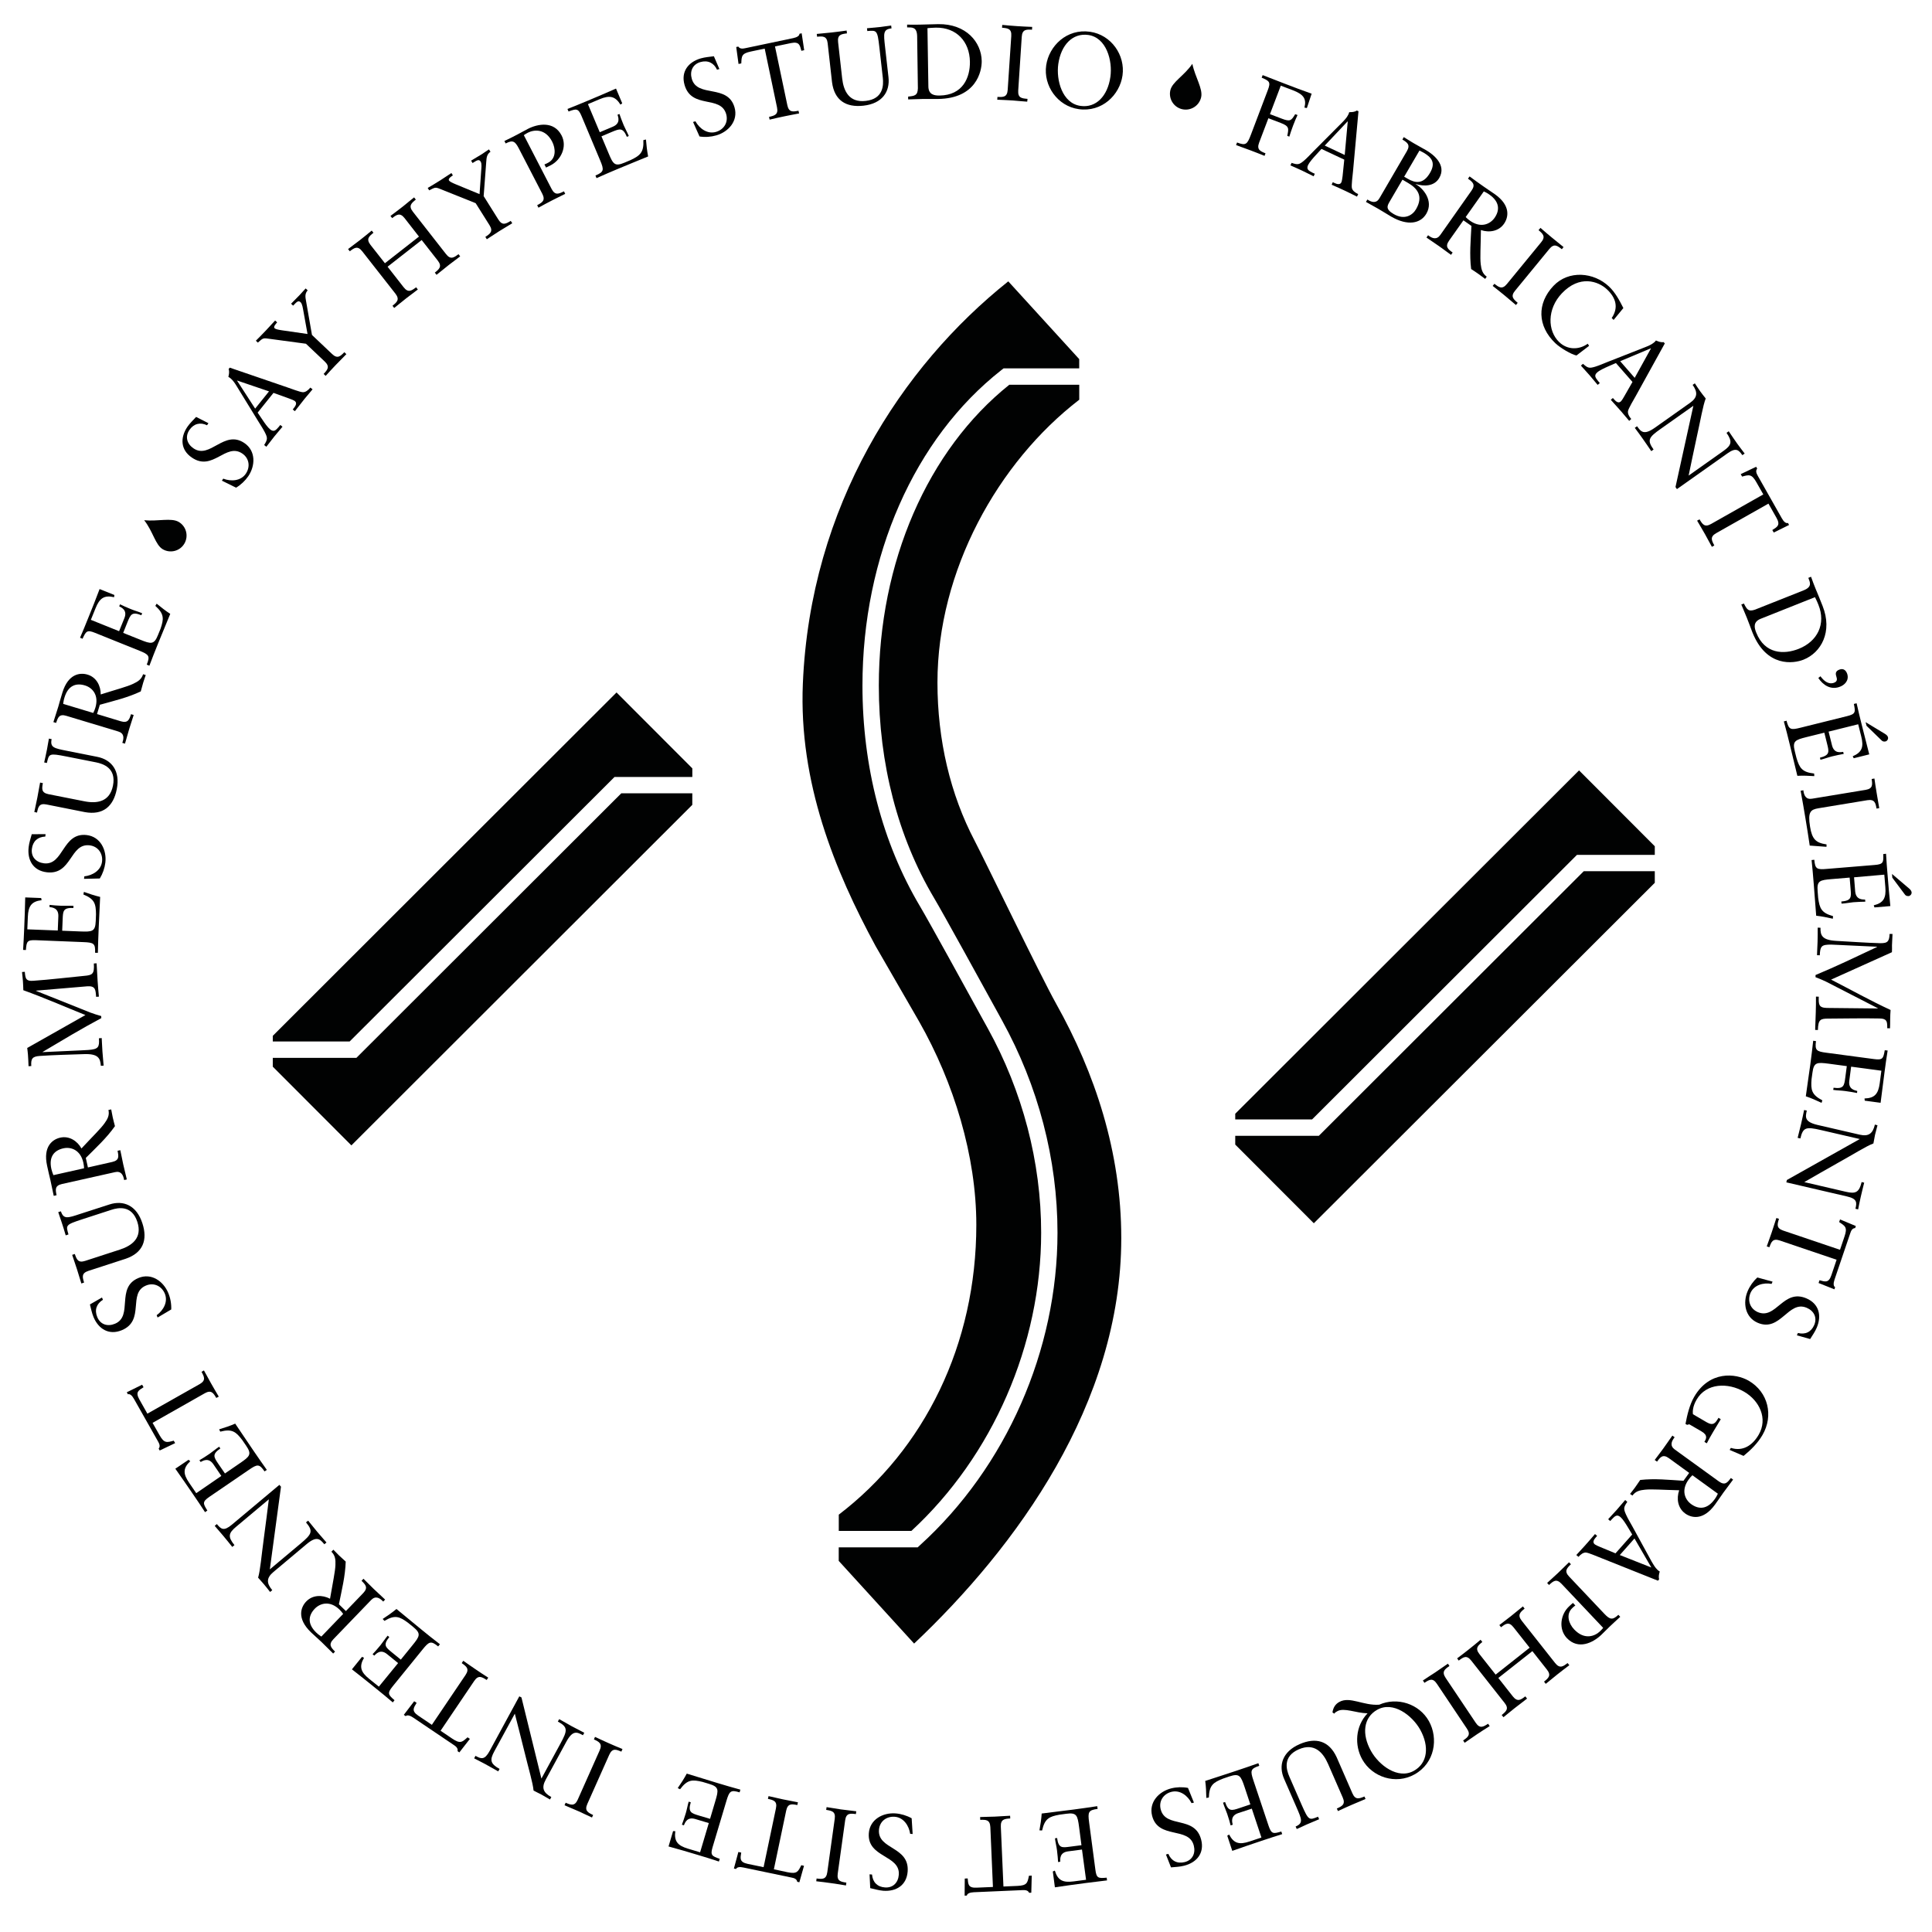 <?xml version="1.0" encoding="utf-8"?>
<!-- Generator: Adobe Illustrator 16.0.0, SVG Export Plug-In . SVG Version: 6.00 Build 0)  -->
<!DOCTYPE svg PUBLIC "-//W3C//DTD SVG 1.1//EN" "http://www.w3.org/Graphics/SVG/1.1/DTD/svg11.dtd">
<svg version="1.1" id="Calque_1" xmlns="http://www.w3.org/2000/svg" xmlns:xlink="http://www.w3.org/1999/xlink" x="0px" y="0px"
	 width="120px" height="120px" viewBox="-20 -30.25 120 120" enable-background="new -20 -30.25 120 120" xml:space="preserve">
<g>
	<path fill="#010202" d="M37.089,33.2c2.157,3.79,3.552,8.349,3.552,12.624c0,7.444-3.226,13.944-8.543,18.004v1.011h4.509
		c5.051-4.66,8.061-11.57,8.061-18.526c0-4.377-1.148-8.768-3.32-12.699l-0.302-0.545c-0.914-1.665-3.342-6.084-3.905-7.03
		c-2.337-3.933-3.572-8.674-3.572-13.708c0-8.031,3.226-15.356,8.628-19.594l0.138-0.108h4.697v-0.574l-4.406-4.83
		c-6.64,5.294-12.296,13.956-12.759,24.983c-0.261,6.145,1.986,11.636,4.522,16.311L37.089,33.2z"/>
	<path fill="#010202" d="M45.597,32.09c-0.963-1.72-4.488-9.029-5.054-10.106c-1.521-2.897-2.316-6.272-2.316-9.839
		c0-6.949,3.759-13.685,8.807-17.567v-0.931H42.69c-5.08,4.062-8.105,11.033-8.105,18.687c0,4.852,1.186,9.414,3.43,13.189
		c0.571,0.958,3.005,5.39,3.922,7.058l0.299,0.545c2.254,4.08,3.447,8.639,3.447,13.188c0,7.307-3.194,14.562-8.54,19.411
		l-0.145,0.134h-4.903v0.841l4.682,5.135c6.336-5.988,12.867-14.892,12.867-25.18C49.645,41.301,48.01,36.396,45.597,32.09z"/>
</g>
<g>
	<polygon fill="#010202" points="18.17,18.008 23.002,18.008 23.002,17.475 18.294,12.76 -3.057,34.088 -3.057,34.439 1.716,34.439 
			"/>
	<polygon fill="#010202" points="18.59,19.023 2.136,35.456 -3.057,35.456 -3.057,36.002 1.825,40.892 23,19.741 23.001,19.023 	"/>
</g>
<g>
	<polygon fill="#010202" points="61.916,40.296 56.723,40.296 56.723,40.841 61.604,45.729 82.782,24.582 82.782,23.863 
		78.37,23.863 	"/>
	<polygon fill="#010202" points="78.077,17.6 56.723,38.927 56.723,39.28 61.495,39.28 77.949,22.847 82.782,22.847 82.782,22.313 	
		"/>
</g>
<g>
	<g>
		<path d="M-6.218-0.395l0.085-0.125c0.477,0.187,1.089,0.151,1.401-0.306c0.287-0.424,0.217-0.958-0.218-1.254
			c-1.027-0.695-1.833,1.14-3.131,0.252c-0.71-0.48-0.734-1.239-0.279-1.912c0.155-0.223,0.357-0.417,0.541-0.614l0.766,0.39
			l-0.087,0.127c-0.426-0.201-0.824-0.102-1.096,0.294C-8.52-3.124-8.384-2.675-7.981-2.402c1.026,0.698,1.899-1.188,3.163-0.328
			c0.716,0.486,0.681,1.405,0.241,2.056c-0.196,0.285-0.465,0.54-0.761,0.714L-6.218-0.395z"/>
		<path d="M-2.188-6.201c0.262,0.088,0.817,0.306,1,0.312c0.165,0.004,0.329-0.12,0.464-0.287l0.138,0.108
			c-0.161,0.197-0.333,0.392-0.495,0.589c-0.205,0.255-0.4,0.511-0.604,0.769l-0.133-0.106l0.075-0.095
			c0.105-0.129,0.205-0.309,0.06-0.425C-1.743-5.384-1.92-5.458-2.048-5.5l-0.965-0.348l-0.984,1.227l0.272,0.403
			c0.164,0.246,0.345,0.51,0.509,0.642c0.244,0.195,0.372,0.015,0.528-0.157l0.097-0.121l0.137,0.108
			C-2.619-3.541-2.799-3.343-2.96-3.141c-0.167,0.209-0.334,0.429-0.497,0.64l-0.136-0.107c0.219-0.349,0.224-0.439,0.037-0.803
			C-3.678-3.646-3.83-3.873-3.968-4.097l-1.324-2.157c-0.083-0.138-0.222-0.36-0.378-0.488c-0.053-0.042-0.093-0.074-0.146-0.1
			c0.036-0.15,0.075-0.313,0.016-0.484l0.069-0.089L-2.188-6.201z M-4.152-4.87l0.861-1.071l-1.977-0.672l-0.007,0.007L-4.152-4.87z
			"/>
		<path d="M0.623-8.265c0.339,0.324,0.516,0.144,0.765-0.109l0.125,0.121C1.279-8.018,1.063-7.8,0.853-7.579
			C0.644-7.362,0.438-7.135,0.227-6.903L0.102-7.024c0.238-0.258,0.408-0.447,0.071-0.768L-0.997-8.9l-2.348-0.316
			C-3.673-9.265-3.689-9.23-3.984-8.969l-0.124-0.119C-4.016-9.174-3.672-9.527-3.46-9.75c0.187-0.196,0.361-0.399,0.549-0.593
			l0.125,0.117c-0.073,0.081-0.256,0.273-0.156,0.366c0.057,0.056,0.234,0.093,0.45,0.125l1.593,0.23l-0.262-1.454
			c-0.028-0.132-0.058-0.41-0.168-0.517c-0.139-0.132-0.23-0.037-0.465,0.21l-0.126-0.119c0.178-0.181,0.362-0.363,0.537-0.546
			c0.125-0.131,0.239-0.27,0.368-0.403l0.125,0.119c-0.188,0.206-0.145,0.42-0.101,0.664l0.368,2.105L0.623-8.265z"/>
		<path d="M6.023-15.555L5.13-16.7c-0.289-0.367-0.491-0.215-0.772-0.003l-0.106-0.135c0.283-0.212,0.533-0.399,0.784-0.596
			c0.225-0.18,0.448-0.372,0.684-0.556l0.107,0.137c-0.274,0.224-0.47,0.385-0.183,0.752l2.06,2.634
			c0.286,0.367,0.491,0.216,0.772,0.004l0.107,0.135c-0.24,0.18-0.481,0.359-0.716,0.543c-0.246,0.192-0.481,0.389-0.753,0.605
			l-0.107-0.137c0.274-0.219,0.468-0.382,0.183-0.748l-0.999-1.276l-2.117,1.657l0.997,1.276c0.287,0.366,0.492,0.213,0.775,0.002
			l0.107,0.137c-0.251,0.198-0.487,0.361-0.717,0.543c-0.251,0.197-0.493,0.393-0.752,0.604l-0.106-0.137
			c0.273-0.222,0.468-0.383,0.182-0.752L2.5-14.639c-0.288-0.368-0.493-0.218-0.774-0.003l-0.106-0.139
			c0.251-0.187,0.497-0.371,0.734-0.554c0.241-0.188,0.477-0.382,0.734-0.593l0.107,0.137c-0.274,0.222-0.468,0.38-0.183,0.751
			l0.896,1.14L6.023-15.555z"/>
		<path d="M10.955-16.612c0.249,0.394,0.467,0.263,0.768,0.082l0.095,0.146c-0.284,0.173-0.549,0.33-0.809,0.492
			c-0.254,0.161-0.509,0.329-0.772,0.502l-0.091-0.146c0.294-0.194,0.505-0.336,0.257-0.73L9.545-17.63l-2.203-0.883
			c-0.31-0.126-0.329-0.095-0.684,0.086l-0.092-0.149c0.112-0.06,0.532-0.317,0.792-0.48c0.232-0.147,0.45-0.299,0.68-0.447
			l0.092,0.147c-0.091,0.057-0.316,0.199-0.242,0.317c0.044,0.068,0.205,0.147,0.41,0.232l1.488,0.615l0.103-1.476
			c0.008-0.136,0.048-0.414-0.034-0.543c-0.104-0.164-0.217-0.093-0.504,0.088l-0.09-0.15c0.218-0.126,0.442-0.261,0.658-0.395
			c0.152-0.099,0.295-0.204,0.452-0.303l0.094,0.147c-0.232,0.155-0.245,0.376-0.263,0.622l-0.161,2.133L10.955-16.612z"/>
		<path d="M11.33-21.493c0.269-0.125,0.538-0.262,0.802-0.4c0.203-0.104,0.403-0.223,0.653-0.351
			c0.61-0.313,1.618-0.514,2.097,0.408c0.361,0.698-0.04,1.521-0.662,1.843c-0.118,0.063-0.215,0.104-0.304,0.15l-0.101-0.193
			c0.083-0.029,0.153-0.066,0.231-0.107c0.507-0.263,0.471-0.88,0.251-1.307c-0.424-0.823-1.119-0.758-1.511-0.558
			c-0.088,0.048-0.189,0.107-0.25,0.153l1.727,3.345c0.217,0.413,0.443,0.303,0.766,0.144l0.077,0.156
			c-0.289,0.15-0.552,0.268-0.81,0.404c-0.286,0.147-0.56,0.293-0.851,0.456l-0.08-0.155c0.31-0.168,0.531-0.291,0.318-0.708
			l-1.457-2.816c-0.236-0.455-0.375-0.54-0.819-0.31L11.33-21.493z"/>
		<path d="M17.252-22.037l0.811-0.343c0.498-0.208,0.336-0.593,0.293-0.745l0.119-0.046c0.044,0.138,0.17,0.476,0.264,0.698
			c0.084,0.197,0.236,0.473,0.317,0.671l-0.12,0.051c-0.249-0.591-0.444-0.506-0.921-0.31l-0.658,0.278l0.441,1.046
			c0.284,0.684,0.382,0.845,0.991,0.589l0.38-0.161c0.592-0.283,0.829-0.476,0.791-1.238l0.161-0.038
			c0.03,0.349,0.067,0.703,0.135,1.052c-0.616,0.257-1.234,0.5-1.848,0.76c-0.454,0.193-0.909,0.382-1.357,0.587l-0.067-0.162
			c0.536-0.226,0.542-0.343,0.292-0.941l-1.147-2.733c-0.211-0.505-0.32-0.487-0.816-0.302l-0.067-0.158
			c0.418-0.163,0.835-0.337,1.246-0.507c0.59-0.25,1.173-0.494,1.769-0.76l0.386,0.916l-0.108,0.082
			c-0.335-0.537-0.685-0.593-1.3-0.336l-0.721,0.305L17.252-22.037z"/>
		<path d="M23.047-22.674l0.148-0.042c0.245,0.446,0.741,0.815,1.276,0.659c0.495-0.143,0.779-0.599,0.633-1.107
			c-0.344-1.193-2.144-0.292-2.583-1.806c-0.24-0.827,0.226-1.429,1.01-1.655c0.262-0.075,0.542-0.095,0.81-0.131l0.341,0.795
			l-0.146,0.041c-0.202-0.431-0.574-0.607-1.036-0.474c-0.486,0.143-0.667,0.578-0.531,1.042c0.345,1.195,2.226,0.296,2.654,1.772
			c0.241,0.834-0.375,1.52-1.133,1.739c-0.334,0.096-0.7,0.122-1.042,0.067L23.047-22.674z"/>
		<path d="M29.95-27.132l-0.176,0.037c-0.092-0.346-0.124-0.586-0.646-0.479l-0.992,0.207l0.767,3.65
			c0.095,0.458,0.344,0.412,0.692,0.345l0.039,0.168c-0.316,0.063-0.599,0.111-0.886,0.173c-0.313,0.063-0.62,0.134-0.945,0.211
			l-0.038-0.169c0.344-0.081,0.593-0.137,0.496-0.596l-0.764-3.646l-0.854,0.18c-0.587,0.123-0.58,0.288-0.6,0.74l-0.171,0.033
			l-0.144-1.053l0.13-0.025c0.107,0.162,0.286,0.13,0.45,0.096l2.963-0.623c0.234-0.05,0.385-0.143,0.385-0.269l0.137-0.031
			L29.95-27.132z"/>
		<path d="M35.374-28.488c-0.529,0.06-0.494,0.317-0.404,1.125l0.215,1.907c0.101,0.902-0.386,1.64-1.554,1.77
			c-1.091,0.122-1.806-0.334-1.952-1.457l-0.271-2.418c-0.054-0.464-0.306-0.439-0.657-0.408l-0.02-0.173
			c0.312-0.03,0.617-0.057,0.915-0.09c0.306-0.033,0.61-0.075,0.94-0.12l0.02,0.175c-0.351,0.043-0.603,0.08-0.55,0.543l0.252,2.251
			c0.089,0.787,0.433,1.521,1.463,1.401c1.1-0.122,1.113-0.978,1.062-1.437l-0.213-1.886c-0.122-1.09-0.161-1.064-0.751-1.017
			l-0.019-0.172c0.278-0.027,0.558-0.05,0.835-0.08c0.224-0.029,0.439-0.063,0.667-0.092L35.374-28.488z"/>
		<path d="M36.966-27.991c-0.009-0.599-0.321-0.554-0.622-0.557l-0.002-0.173c0.257,0.009,0.527,0.006,0.786,0.001
			c0.279-0.003,0.659-0.021,1.151-0.03c1.723-0.025,2.679,1.115,2.697,2.292c0.008,0.659-0.354,2.322-2.708,2.355
			c-0.342,0.006-0.653-0.005-0.968,0.001c-0.299,0.005-0.593,0.016-0.893,0.027l-0.001-0.175c0.399-0.043,0.591-0.061,0.605-0.511
			L36.966-27.991z M37.663-24.88c0.006,0.515,0.375,0.568,0.7,0.564c1.438-0.02,1.895-1.11,1.88-2.104
			c-0.02-1.245-0.829-2.132-2.116-2.113c-0.272,0.004-0.399,0.025-0.521,0.033L37.663-24.88z"/>
		<path d="M42.812-28.012c0.032-0.462-0.221-0.486-0.573-0.516l0.012-0.175c0.311,0.027,0.613,0.058,0.914,0.076
			c0.303,0.019,0.611,0.036,0.946,0.048l-0.01,0.173c-0.353-0.017-0.607-0.025-0.638,0.439l-0.219,3.339
			c-0.03,0.467,0.219,0.488,0.578,0.519l-0.02,0.174c-0.317-0.019-0.601-0.052-0.894-0.074c-0.322-0.022-0.637-0.033-0.966-0.049
			l0.012-0.173c0.354,0.016,0.605,0.025,0.636-0.44L42.812-28.012z"/>
		<path d="M47.705-28.277c1.322,0.189,2.195,1.459,2.016,2.714c-0.171,1.208-1.275,2.299-2.725,2.091
			c-1.319-0.188-2.195-1.462-2.016-2.714C45.153-27.395,46.258-28.486,47.705-28.277z M47.108-23.673
			c0.964,0.142,1.689-0.605,1.86-1.8c0.144-1.006-0.244-2.444-1.373-2.605c-0.966-0.135-1.692,0.609-1.863,1.807
			C45.592-25.269,45.979-23.832,47.108-23.673z"/>
		<path d="M58.207-21.391c-0.165,0.436,0.07,0.533,0.396,0.663l-0.06,0.159c-0.308-0.124-0.594-0.238-0.881-0.345
			c-0.28-0.107-0.567-0.211-0.888-0.325l0.062-0.161c0.54,0.207,0.629,0.125,0.858-0.479l1.049-2.766
			c0.197-0.511,0.105-0.574-0.379-0.781l0.062-0.159c0.44,0.168,0.894,0.352,1.348,0.524c0.563,0.217,1.137,0.434,1.694,0.63
			l-0.296,0.892l-0.151-0.028c0.141-0.553-0.058-0.826-0.736-1.084l-0.733-0.278L58.88-23.16l0.733,0.28
			c0.513,0.194,0.586,0.137,0.833-0.277l0.146,0.051c-0.056,0.112-0.199,0.448-0.281,0.671c-0.078,0.198-0.174,0.499-0.229,0.671
			l-0.127-0.048c0.092-0.459,0.136-0.596-0.411-0.804l-0.762-0.29L58.207-21.391z"/>
		<path d="M64.039-19.617c-0.027,0.277-0.104,0.864-0.072,1.042c0.035,0.162,0.198,0.292,0.392,0.38l-0.073,0.158
			c-0.232-0.109-0.461-0.229-0.688-0.338c-0.297-0.142-0.591-0.269-0.888-0.402l0.073-0.158l0.108,0.053
			c0.15,0.07,0.344,0.125,0.423-0.043c0.03-0.067,0.063-0.26,0.077-0.393l0.104-1.017l-1.416-0.665l-0.329,0.359
			c-0.201,0.218-0.411,0.455-0.504,0.643c-0.132,0.283,0.075,0.366,0.278,0.476l0.141,0.064L61.593-19.3
			c-0.234-0.111-0.471-0.236-0.705-0.346c-0.241-0.116-0.494-0.224-0.738-0.331l0.074-0.157c0.387,0.133,0.476,0.113,0.788-0.153
			c0.196-0.173,0.379-0.374,0.563-0.56l1.784-1.792c0.114-0.116,0.297-0.301,0.381-0.482c0.028-0.06,0.051-0.109,0.062-0.163
			c0.153-0.001,0.324-0.001,0.473-0.101l0.102,0.045L64.039-19.617z M62.283-21.208l1.24,0.584l0.188-2.075l-0.012-0.01
			L62.283-21.208z"/>
		<path d="M64.932-17.858c0.276,0.185,0.559,0.25,0.749-0.081l1.702-2.921c0.235-0.405,0.021-0.537-0.278-0.722l0.084-0.152
			c0.159,0.095,0.318,0.2,0.471,0.291l0.18,0.107c0.326,0.191,0.546,0.303,0.755,0.425c0.425,0.251,1.273,0.905,0.799,1.715
			c-0.312,0.535-0.958,0.53-1.461,0.376l-0.006,0.009c0.443,0.229,1.141,1.02,0.666,1.834c-0.362,0.617-1.16,0.773-2.182,0.181
			c-0.271-0.16-0.536-0.329-0.808-0.486c-0.254-0.147-0.509-0.289-0.762-0.427L64.932-17.858z M66.316-17.732
			c-0.15,0.26-0.276,0.473,0.243,0.774c0.686,0.402,1.183,0.065,1.391-0.294c0.481-0.821,0.074-1.307-0.497-1.637l-0.343-0.201
			L66.316-17.732z M67.215-19.274l0.221,0.126c0.465,0.274,0.962,0.361,1.385-0.366c0.388-0.661,0.053-0.987-0.408-1.258
			c-0.077-0.041-0.158-0.083-0.247-0.128L67.215-19.274z"/>
		<path d="M70.896-16.565l-0.891,1.261c-0.268,0.381-0.067,0.53,0.221,0.739l-0.1,0.145c-0.263-0.187-0.489-0.362-0.729-0.53
			c-0.259-0.182-0.52-0.36-0.797-0.546l0.101-0.143c0.259,0.208,0.535,0.297,0.756-0.014l1.942-2.758
			c0.268-0.381,0.066-0.533-0.221-0.741l0.1-0.14c0.298,0.217,0.553,0.408,0.821,0.592c0.19,0.138,0.387,0.261,0.737,0.504
			c1.028,0.725,0.849,1.463,0.578,1.849c-0.325,0.465-0.917,0.562-1.432,0.387c-0.014,1.072-0.059,1.69-0.012,2.118
			c0.039,0.319,0.098,0.58,0.374,0.777l-0.098,0.139c-0.138-0.095-0.267-0.203-0.402-0.297c-0.149-0.107-0.313-0.215-0.469-0.316
			c-0.112-0.893-0.027-1.787,0.018-2.678L70.896-16.565z M72.51-18.163c-0.137-0.098-0.238-0.146-0.348-0.198l-1.126,1.593
			c0.07,0.075,0.177,0.167,0.271,0.23c0.67,0.471,1.241,0.214,1.519-0.174C73.159-17.185,73.153-17.711,72.51-18.163z"/>
		<path d="M75.722-15.201c0.3-0.36,0.108-0.527-0.161-0.754l0.12-0.142c0.237,0.206,0.47,0.407,0.702,0.597
			c0.235,0.194,0.477,0.386,0.732,0.596l-0.108,0.133c-0.279-0.22-0.479-0.375-0.776-0.014l-2.125,2.589
			c-0.301,0.359-0.106,0.527,0.161,0.755l-0.108,0.137c-0.25-0.205-0.462-0.397-0.69-0.583c-0.247-0.205-0.495-0.399-0.756-0.605
			l0.108-0.132c0.279,0.218,0.479,0.375,0.776,0.013L75.722-15.201z"/>
		<path d="M80.225-10.379l-0.12-0.117c0.443-0.651,0.258-1.258-0.283-1.772c-0.552-0.526-1.715-0.921-2.812,0.237
			c-0.925,0.972-0.901,2.333-0.157,3.038c0.476,0.456,1.185,0.506,1.764,0.092l0.084,0.132L77.916-8.17
			c-0.321-0.068-0.989-0.459-1.308-0.76c-1.129-1.073-1.15-2.479-0.117-3.567c0.94-0.985,2.497-0.854,3.446,0.043
			c0.391,0.369,0.646,0.855,0.893,1.338L80.225-10.379z"/>
		<path d="M81.6-5.652c-0.135,0.239-0.44,0.748-0.481,0.927c-0.032,0.158,0.062,0.341,0.2,0.5l-0.126,0.116
			c-0.168-0.19-0.33-0.394-0.497-0.586c-0.215-0.244-0.429-0.481-0.647-0.722l0.13-0.113l0.079,0.09
			c0.109,0.125,0.265,0.256,0.407,0.131c0.057-0.05,0.16-0.21,0.222-0.327l0.509-0.89l-1.028-1.175l-0.447,0.194
			c-0.268,0.119-0.561,0.251-0.715,0.387c-0.237,0.204-0.078,0.362,0.062,0.546l0.099,0.116l-0.133,0.114
			c-0.169-0.194-0.335-0.405-0.505-0.601c-0.173-0.199-0.357-0.402-0.536-0.597l0.129-0.111c0.303,0.273,0.391,0.292,0.781,0.172
			c0.25-0.08,0.497-0.188,0.738-0.285l2.35-0.923c0.154-0.061,0.393-0.156,0.544-0.288c0.049-0.043,0.089-0.079,0.12-0.125
			c0.145,0.062,0.298,0.129,0.473,0.1l0.076,0.084L81.6-5.652z M80.633-7.815l0.901,1.034l1.009-1.825l-0.014-0.007L80.633-7.815z"
			/>
		<path d="M84.157,0.13L84.068,0l1.11-5.047l-2.029,1.435c-0.75,0.528-0.859,0.697-0.443,1.282l-0.142,0.102
			c-0.167-0.24-0.332-0.493-0.503-0.731c-0.167-0.239-0.344-0.479-0.521-0.716l0.141-0.1c0.236,0.331,0.413,0.58,1.103,0.094
			l2.184-1.545c0.469-0.33,0.495-0.65,0.164-1.119l0.137-0.096c0.113,0.173,0.222,0.34,0.341,0.507
			c0.106,0.149,0.223,0.289,0.335,0.434c-0.177,0.458-0.314,1.313-0.562,2.417C85.2-2.26,85.024-1.368,84.884-0.711l2.163-1.531
			c0.499-0.352,0.572-0.573,0.191-1.123l0.137-0.098c0.171,0.254,0.346,0.515,0.524,0.765c0.152,0.211,0.307,0.411,0.465,0.619
			l-0.143,0.101c-0.234-0.331-0.392-0.49-0.922-0.115L84.157,0.13z"/>
		<path d="M90.171,2.827l-0.09-0.155c0.303-0.195,0.522-0.295,0.259-0.76l-0.498-0.881l-3.244,1.833
			c-0.404,0.23-0.286,0.452-0.118,0.764l-0.151,0.086c-0.157-0.278-0.286-0.533-0.431-0.79c-0.158-0.28-0.321-0.55-0.488-0.835
			l0.15-0.083c0.182,0.301,0.312,0.519,0.717,0.289l3.245-1.836l-0.432-0.76c-0.295-0.521-0.453-0.464-0.885-0.348l-0.086-0.151
			l0.959-0.459l0.064,0.116c-0.121,0.152-0.035,0.313,0.044,0.458l1.491,2.635c0.116,0.208,0.252,0.323,0.379,0.283l0.066,0.124
			L90.171,2.827z"/>
		<path d="M92.022,6.419c0.556-0.222,0.403-0.497,0.297-0.777l0.168-0.069c0.085,0.247,0.183,0.495,0.279,0.737
			c0.106,0.26,0.259,0.607,0.436,1.07c0.64,1.605-0.086,2.906-1.18,3.342c-0.617,0.246-2.301,0.5-3.177-1.694
			c-0.123-0.314-0.225-0.613-0.344-0.904c-0.112-0.279-0.227-0.548-0.345-0.827l0.16-0.062c0.183,0.356,0.272,0.531,0.697,0.379
			L92.022,6.419z M89.356,8.185c-0.476,0.191-0.397,0.552-0.273,0.858c0.532,1.338,1.717,1.374,2.644,1.005
			c1.158-0.461,1.698-1.54,1.219-2.733c-0.1-0.256-0.167-0.366-0.215-0.474L89.356,8.185z"/>
		<path d="M93.072,11.754c0.191,0.26,0.467,0.521,0.819,0.412c0.253-0.084,0.215-0.247,0.165-0.408
			c-0.053-0.163-0.067-0.335,0.225-0.429c0.232-0.074,0.386,0.073,0.454,0.281c0.127,0.396-0.153,0.703-0.51,0.815
			c-0.539,0.175-0.992-0.125-1.286-0.564L93.072,11.754z"/>
		<path d="M93.578,15.192l0.211,0.852c0.133,0.527,0.541,0.425,0.694,0.405l0.035,0.127c-0.145,0.024-0.5,0.098-0.731,0.155
			c-0.209,0.052-0.507,0.161-0.715,0.21l-0.032-0.129c0.62-0.157,0.57-0.363,0.444-0.864l-0.171-0.69l-1.101,0.272
			c-0.719,0.179-0.891,0.251-0.731,0.891l0.1,0.402c0.19,0.627,0.346,0.889,1.098,0.972l0.012,0.161
			c-0.348-0.023-0.703-0.037-1.054-0.019c-0.161-0.647-0.309-1.299-0.47-1.943c-0.116-0.48-0.237-0.96-0.369-1.436l0.168-0.042
			c0.141,0.564,0.258,0.588,0.88,0.43l2.877-0.715c0.53-0.132,0.534-0.243,0.423-0.757l0.172-0.043
			c0.094,0.435,0.205,0.879,0.312,1.311c0.157,0.622,0.309,1.235,0.473,1.863l-0.964,0.241l-0.064-0.122
			c0.582-0.249,0.693-0.584,0.531-1.229l-0.19-0.76L93.578,15.192z M95.876,14.604l1.079,0.653c0.12,0.074,0.276,0.147,0.311,0.285
			c0.031,0.119-0.058,0.237-0.143,0.257c-0.109,0.028-0.188,0-0.244-0.052l-0.944-0.916L95.876,14.604z"/>
		<path d="M92.405,22.27c-0.08-0.56-0.17-1.112-0.262-1.668c-0.097-0.586-0.194-1.16-0.303-1.737l0.17-0.03
			c0.036,0.332,0.165,0.587,0.538,0.524l3.327-0.549c0.462-0.076,0.427-0.329,0.377-0.675l0.172-0.03
			c0.044,0.309,0.089,0.615,0.14,0.909c0.049,0.303,0.104,0.603,0.159,0.931l-0.168,0.027c-0.062-0.346-0.112-0.593-0.572-0.52
			l-3.04,0.501c-0.483,0.082-0.67,0.22-0.516,1.153c0.124,0.761,0.352,0.995,1.023,1.092l-0.003,0.149L92.405,22.27z"/>
		<path d="M95.159,24.241l0.07,0.873c0.047,0.537,0.465,0.501,0.617,0.511l0.012,0.131c-0.146-0.002-0.505,0.015-0.744,0.033
			c-0.211,0.019-0.52,0.08-0.733,0.087l-0.013-0.131c0.636-0.054,0.62-0.267,0.576-0.777l-0.059-0.709l-1.124,0.094
			c-0.735,0.06-0.92,0.104-0.864,0.758l0.033,0.411c0.088,0.647,0.197,0.929,0.923,1.13l-0.012,0.161
			c-0.337-0.077-0.685-0.148-1.034-0.187c-0.056-0.662-0.097-1.325-0.154-1.992c-0.039-0.49-0.08-0.979-0.132-1.465l0.169-0.019
			c0.05,0.58,0.158,0.624,0.802,0.567l2.943-0.242c0.543-0.044,0.558-0.154,0.537-0.678l0.173-0.019
			c0.024,0.448,0.062,0.899,0.098,1.343c0.052,0.635,0.104,1.265,0.17,1.907l-0.987,0.083l-0.044-0.131
			c0.615-0.15,0.775-0.465,0.72-1.128l-0.064-0.776L95.159,24.241z M97.517,24.033l0.956,0.814c0.104,0.089,0.246,0.187,0.261,0.334
			c0.008,0.118-0.097,0.22-0.183,0.226c-0.114,0.009-0.188-0.03-0.234-0.095l-0.782-1.047L97.517,24.033z"/>
		<path d="M93.733,30.595c1.229,0.631,2.438,1.307,3.694,1.887c-0.012,0.181-0.023,0.367-0.025,0.547
			c-0.004,0.194,0.002,0.394-0.01,0.59l-0.173-0.004c0.006-0.226-0.006-0.38-0.068-0.466c-0.064-0.09-0.179-0.135-0.396-0.139
			c-1.053-0.024-2.172,0.004-3.177,0.007c-0.5,0-0.647,0.042-0.665,0.708l-0.17-0.006c0.009-0.366,0.03-0.727,0.038-1.094
			c0.012-0.327,0.012-0.647,0.012-0.974l0.174,0.005c-0.006,0.232-0.01,0.398,0.05,0.516c0.062,0.12,0.186,0.174,0.446,0.183
			l3.175,0.033v-0.013l-3.222-1.655c-0.158-0.074-0.479-0.217-0.65-0.275V30.31c1.286-0.534,2.547-1.141,3.821-1.742v-0.014
			l-2.409-0.114c-0.088-0.001-0.326-0.014-0.416-0.018c-0.327-0.006-0.51,0.021-0.605,0.126c-0.093,0.104-0.116,0.271-0.126,0.536
			l-0.173-0.005c0.006-0.274,0.027-0.554,0.034-0.824c0.009-0.294,0.009-0.592,0.009-0.888l0.174,0.008
			c-0.013,0.47,0.092,0.766,0.982,0.815c0.914,0.049,1.817,0.119,2.728,0.143c0.232,0.002,0.379-0.024,0.462-0.118
			c0.082-0.089,0.111-0.236,0.117-0.455h0.183c-0.012,0.235-0.023,0.473-0.032,0.706c-0.003,0.139,0.01,0.285-0.003,0.427
			L93.733,30.595z"/>
		<path d="M94.977,36.002l-0.114,0.874c-0.073,0.535,0.346,0.595,0.493,0.636l-0.011,0.126c-0.145-0.03-0.501-0.093-0.738-0.122
			c-0.214-0.032-0.528-0.036-0.741-0.07l0.02-0.135c0.635,0.088,0.66-0.126,0.729-0.636l0.093-0.706l-1.123-0.151
			c-0.734-0.095-0.925-0.093-1.011,0.559l-0.056,0.41c-0.051,0.653-0.003,0.955,0.671,1.307l-0.048,0.156
			c-0.317-0.151-0.642-0.294-0.979-0.407c0.088-0.661,0.19-1.319,0.28-1.981c0.065-0.49,0.126-0.981,0.179-1.47l0.173,0.024
			c-0.076,0.574,0.025,0.641,0.664,0.724l2.937,0.391c0.541,0.072,0.582-0.032,0.67-0.549l0.18,0.018
			c-0.072,0.444-0.135,0.894-0.193,1.339c-0.082,0.634-0.165,1.263-0.245,1.908l-0.984-0.132l-0.015-0.137
			c0.635-0.018,0.857-0.287,0.946-0.951l0.102-0.773L94.977,36.002z"/>
		<path d="M90.952,43.188l0.036-0.147l4.527-2.543l-2.432-0.562c-0.896-0.206-1.097-0.176-1.258,0.526l-0.17-0.038
			c0.066-0.285,0.146-0.577,0.214-0.864c0.067-0.285,0.127-0.578,0.188-0.866l0.167,0.037c-0.091,0.398-0.16,0.697,0.664,0.891
			l2.619,0.605c0.559,0.128,0.816-0.068,0.946-0.626l0.161,0.042c-0.052,0.2-0.104,0.393-0.153,0.596
			c-0.037,0.173-0.068,0.36-0.1,0.533c-0.46,0.173-1.193,0.645-2.183,1.194c-0.74,0.411-1.531,0.876-2.111,1.207l2.594,0.603
			c0.596,0.136,0.811,0.041,0.969-0.607l0.158,0.04c-0.072,0.298-0.152,0.601-0.219,0.904c-0.062,0.252-0.103,0.505-0.156,0.755
			l-0.168-0.038c0.093-0.4,0.108-0.622-0.531-0.768L90.952,43.188z"/>
		<path d="M92.955,49.44l0.056-0.172c0.35,0.093,0.57,0.19,0.74-0.314l0.323-0.959l-3.524-1.194
			c-0.443-0.152-0.533,0.089-0.65,0.418l-0.164-0.053c0.102-0.303,0.209-0.57,0.301-0.849c0.102-0.303,0.196-0.601,0.298-0.915
			l0.161,0.052c-0.105,0.336-0.179,0.577,0.26,0.729l3.53,1.194l0.28-0.829c0.194-0.567,0.044-0.644-0.333-0.892l0.055-0.165
			l0.982,0.41l-0.042,0.126c-0.196,0.013-0.258,0.182-0.311,0.339l-0.972,2.865c-0.076,0.225-0.074,0.405,0.038,0.47l-0.044,0.131
			L92.955,49.44z"/>
		<path d="M90.098,49.356l-0.062,0.139c-0.499-0.094-1.093,0.06-1.312,0.569c-0.196,0.47-0.025,0.975,0.458,1.185
			c1.14,0.481,1.574-1.473,3.018-0.855c0.787,0.339,0.959,1.072,0.642,1.818c-0.104,0.251-0.269,0.479-0.41,0.708l-0.823-0.23
			l0.062-0.146c0.455,0.116,0.826-0.058,1.015-0.498c0.196-0.468-0.025-0.88-0.471-1.068c-1.141-0.484-1.631,1.533-3.036,0.935
			c-0.794-0.341-0.938-1.244-0.629-1.967c0.136-0.322,0.348-0.62,0.605-0.849L90.098,49.356z"/>
		<path d="M87.432,59.807l0.076-0.126c0.752,0.241,1.344-0.164,1.723-0.809c0.596-1.02,0.042-2.131-0.896-2.677
			c-0.999-0.581-2.351-0.553-2.953,0.484c-0.269,0.455-0.245,0.789-0.232,0.91l0.86,0.503c0.421,0.243,0.551,0.026,0.729-0.281
			l0.141,0.089c-0.165,0.267-0.325,0.531-0.476,0.791c-0.156,0.262-0.307,0.531-0.391,0.706l-0.15-0.089
			c0.111-0.188,0.238-0.41-0.183-0.653l-0.756-0.44l-0.135,0.035l-0.1-0.057c0.105-0.562,0.253-1.188,0.543-1.69
			c0.944-1.618,2.561-1.471,3.387-0.991c1.208,0.705,1.552,2.164,0.852,3.368c-0.299,0.513-0.719,0.927-1.175,1.299L87.432,59.807z"
			/>
		<path d="M84.918,61.235l-1.255-0.911c-0.379-0.274-0.533-0.076-0.742,0.212l-0.145-0.104c0.188-0.258,0.367-0.479,0.539-0.72
			c0.188-0.26,0.368-0.518,0.559-0.794l0.14,0.103c-0.21,0.262-0.301,0.531,0.006,0.758l2.74,1.983
			c0.38,0.274,0.534,0.074,0.747-0.21l0.139,0.098c-0.22,0.296-0.414,0.554-0.607,0.815c-0.136,0.188-0.265,0.389-0.512,0.731
			c-0.74,1.023-1.479,0.835-1.861,0.556c-0.457-0.336-0.549-0.922-0.369-1.439c-1.072-0.026-1.693-0.079-2.123-0.036
			c-0.316,0.031-0.581,0.091-0.781,0.365l-0.148-0.101c0.101-0.136,0.21-0.262,0.306-0.396c0.112-0.155,0.219-0.312,0.326-0.472
			c0.897-0.101,1.793-0.005,2.687,0.05L84.918,61.235z M86.5,62.872c0.098-0.133,0.147-0.238,0.2-0.345l-1.582-1.147
			c-0.076,0.067-0.17,0.172-0.234,0.268c-0.483,0.665-0.232,1.242,0.156,1.525C85.509,63.512,86.036,63.512,86.5,62.872z"/>
		<path d="M79.499,66.541c-0.259-0.096-0.803-0.341-0.985-0.359c-0.163-0.013-0.332,0.106-0.472,0.267l-0.135-0.114
			c0.17-0.188,0.351-0.377,0.52-0.567c0.22-0.241,0.424-0.486,0.641-0.736l0.132,0.114l-0.08,0.093
			c-0.111,0.124-0.22,0.293-0.081,0.42c0.057,0.047,0.229,0.133,0.354,0.179l0.948,0.393l1.038-1.17l-0.252-0.422
			c-0.152-0.251-0.321-0.524-0.473-0.658c-0.234-0.21-0.373-0.033-0.537,0.131l-0.102,0.112l-0.129-0.112
			c0.172-0.195,0.356-0.386,0.532-0.581c0.176-0.2,0.353-0.41,0.525-0.613l0.132,0.115c-0.233,0.336-0.246,0.426-0.076,0.798
			c0.108,0.241,0.251,0.473,0.377,0.701l1.217,2.222c0.081,0.139,0.21,0.367,0.359,0.503c0.05,0.043,0.089,0.079,0.138,0.103
			c-0.043,0.15-0.088,0.314-0.037,0.483l-0.076,0.086L79.499,66.541z M81.521,65.307l-0.912,1.029l1.942,0.768l0.01-0.007
			L81.521,65.307z"/>
		<path d="M80.636,70.174c-0.225,0.2-0.439,0.405-0.659,0.61c-0.163,0.155-0.323,0.324-0.53,0.522
			c-0.501,0.47-1.412,0.941-2.129,0.186c-0.536-0.572-0.382-1.473,0.126-1.952c0.095-0.096,0.181-0.162,0.253-0.229l0.151,0.157
			c-0.07,0.05-0.132,0.104-0.193,0.164c-0.413,0.394-0.211,0.979,0.121,1.325c0.638,0.675,1.286,0.42,1.601,0.117
			c0.072-0.069,0.158-0.155,0.199-0.215l-2.587-2.736c-0.32-0.339-0.511-0.169-0.775,0.074l-0.118-0.127
			c0.238-0.224,0.456-0.412,0.667-0.612c0.232-0.225,0.453-0.441,0.691-0.672l0.12,0.121c-0.256,0.248-0.433,0.429-0.111,0.768
			l2.181,2.305c0.349,0.37,0.512,0.413,0.876,0.069L80.636,70.174z"/>
		<path d="M73.064,73.972l0.899,1.142c0.292,0.367,0.494,0.217,0.776,0l0.111,0.138c-0.282,0.215-0.529,0.403-0.778,0.599
			c-0.227,0.177-0.447,0.369-0.691,0.558l-0.108-0.136c0.272-0.224,0.471-0.389,0.179-0.753l-2.071-2.627
			c-0.291-0.367-0.493-0.215-0.776,0l-0.1-0.139c0.24-0.184,0.479-0.359,0.714-0.548c0.246-0.195,0.485-0.391,0.743-0.608
			l0.108,0.139c-0.272,0.222-0.469,0.384-0.179,0.753l1.005,1.273l2.113-1.671l-1.005-1.271c-0.288-0.367-0.491-0.217-0.773,0
			l-0.104-0.136c0.253-0.2,0.485-0.37,0.714-0.549c0.25-0.2,0.493-0.398,0.75-0.61l0.105,0.139
			c-0.271,0.222-0.465,0.386-0.176,0.756l2.071,2.622c0.291,0.367,0.493,0.217,0.773,0.002l0.11,0.134
			c-0.249,0.188-0.495,0.374-0.731,0.562c-0.241,0.19-0.475,0.384-0.734,0.596l-0.107-0.138c0.274-0.22,0.469-0.384,0.179-0.749
			l-0.903-1.145L73.064,73.972z"/>
		<path d="M71.657,76.751c0.261,0.391,0.473,0.255,0.772,0.064l0.098,0.146c-0.265,0.164-0.523,0.333-0.773,0.498
			c-0.257,0.172-0.509,0.348-0.782,0.538l-0.094-0.143c0.288-0.202,0.497-0.351,0.234-0.736l-1.866-2.787
			c-0.259-0.389-0.474-0.253-0.771-0.057l-0.096-0.146c0.265-0.184,0.511-0.332,0.755-0.494c0.265-0.181,0.523-0.357,0.797-0.55
			l0.097,0.143c-0.291,0.203-0.496,0.348-0.237,0.739L71.657,76.751z"/>
		<path d="M62.762,76.112c0.042-0.281,0.162-0.506,0.424-0.651c0.661-0.369,1.503,0.246,2.483,0.17
			c1.103-0.489,2.476-0.064,3.084,1.022c0.593,1.065,0.379,2.601-0.896,3.309c-1.165,0.653-2.628,0.174-3.246-0.933
			c-0.489-0.874-0.435-2.063,0.331-2.862c-0.736-0.015-1.456-0.37-1.879-0.131c-0.07,0.038-0.139,0.076-0.19,0.152L62.762,76.112z
			 M65.54,75.947c-0.85,0.477-0.974,1.507-0.385,2.561c0.493,0.882,1.671,1.788,2.664,1.229c0.849-0.472,0.975-1.504,0.39-2.558
			C67.712,76.296,66.533,75.39,65.54,75.947z"/>
		<path d="M60.473,83.199c0.491-0.213,0.379-0.448,0.056-1.194l-0.77-1.765c-0.365-0.834-0.114-1.685,0.961-2.157
			c1.012-0.44,1.831-0.214,2.305,0.818l0.974,2.233c0.186,0.429,0.421,0.334,0.75,0.2l0.067,0.155
			c-0.289,0.123-0.573,0.238-0.849,0.359c-0.279,0.119-0.561,0.25-0.863,0.391l-0.071-0.157c0.323-0.149,0.554-0.257,0.367-0.684
			l-0.91-2.086c-0.317-0.725-0.861-1.325-1.82-0.908c-1.017,0.443-0.77,1.272-0.587,1.692l0.761,1.745
			c0.441,1.003,0.468,0.97,1.023,0.748l0.067,0.157c-0.259,0.107-0.517,0.215-0.775,0.327c-0.206,0.093-0.403,0.192-0.615,0.281
			L60.473,83.199z"/>
		<path d="M57.752,82.088l-0.84,0.276c-0.509,0.172-0.376,0.572-0.346,0.723l-0.13,0.043c-0.032-0.146-0.135-0.489-0.212-0.715
			c-0.068-0.205-0.2-0.491-0.259-0.699l0.127-0.038c0.203,0.604,0.406,0.539,0.894,0.375l0.675-0.227l-0.356-1.075
			c-0.235-0.701-0.322-0.87-0.946-0.663l-0.393,0.134c-0.61,0.24-0.86,0.415-0.882,1.175l-0.157,0.026
			c-0.006-0.351-0.02-0.705-0.068-1.056c0.632-0.21,1.27-0.408,1.902-0.622c0.469-0.155,0.935-0.315,1.398-0.481l0.056,0.162
			c-0.549,0.186-0.567,0.303-0.361,0.915l0.94,2.811c0.177,0.518,0.285,0.508,0.791,0.357l0.054,0.162
			c-0.427,0.131-0.856,0.276-1.284,0.417c-0.606,0.2-1.207,0.408-1.816,0.622l-0.312-0.941l0.115-0.074
			c0.293,0.562,0.638,0.644,1.271,0.432l0.736-0.245L57.752,82.088z"/>
		<path d="M54.157,81.712l-0.148,0.035c-0.231-0.46-0.714-0.839-1.251-0.701c-0.497,0.127-0.797,0.575-0.665,1.085
			c0.306,1.204,2.125,0.36,2.514,1.886c0.212,0.834-0.273,1.418-1.062,1.616c-0.268,0.069-0.542,0.078-0.812,0.103l-0.314-0.799
			l0.149-0.04c0.185,0.436,0.548,0.627,1.017,0.51c0.491-0.124,0.685-0.556,0.563-1.027c-0.305-1.199-2.21-0.367-2.589-1.85
			c-0.213-0.844,0.422-1.507,1.183-1.7c0.34-0.086,0.708-0.095,1.046-0.03L54.157,81.712z"/>
		<path d="M47.204,84.629l-0.872,0.114c-0.531,0.072-0.478,0.486-0.478,0.642l-0.134,0.02c-0.006-0.146-0.039-0.508-0.07-0.744
			c-0.026-0.212-0.102-0.518-0.124-0.729l0.132-0.021c0.088,0.637,0.297,0.608,0.806,0.539l0.707-0.091l-0.147-1.128
			c-0.097-0.729-0.147-0.912-0.804-0.824l-0.406,0.055c-0.644,0.117-0.921,0.238-1.088,0.982l-0.165-0.008
			c0.064-0.343,0.118-0.693,0.14-1.044c0.66-0.088,1.323-0.162,1.983-0.248c0.487-0.068,0.979-0.131,1.467-0.209l0.024,0.169
			c-0.576,0.078-0.614,0.193-0.529,0.832l0.389,2.937c0.067,0.539,0.176,0.551,0.702,0.503l0.023,0.169
			c-0.443,0.051-0.894,0.107-1.337,0.165c-0.636,0.086-1.265,0.167-1.902,0.265l-0.129-0.984l0.126-0.053
			c0.183,0.61,0.506,0.756,1.162,0.67l0.777-0.101L47.204,84.629z"/>
		<path d="M39.923,86.432l0.181-0.01c0.033,0.359,0.025,0.599,0.558,0.574l1.011-0.043l-0.161-3.719
			c-0.023-0.465-0.276-0.462-0.627-0.45l-0.008-0.174c0.32-0.015,0.606-0.015,0.899-0.026c0.319-0.017,0.632-0.033,0.963-0.055
			l0.01,0.169c-0.353,0.023-0.605,0.043-0.585,0.508l0.162,3.719l0.872-0.038c0.599-0.026,0.621-0.193,0.712-0.63l0.173-0.009
			l-0.027,1.061l-0.133,0.007c-0.083-0.176-0.261-0.171-0.427-0.167l-3.019,0.132c-0.241,0.012-0.405,0.081-0.425,0.207
			l-0.137,0.005L39.923,86.432z"/>
		<path d="M36.686,83.664l-0.154-0.013c-0.074-0.505-0.411-1.02-0.961-1.058c-0.51-0.038-0.938,0.286-0.977,0.812
			c-0.093,1.234,1.9,1.018,1.782,2.589c-0.065,0.854-0.709,1.254-1.52,1.194c-0.273-0.024-0.539-0.103-0.804-0.162l-0.042-0.858
			l0.153,0.012c0.04,0.473,0.324,0.768,0.802,0.802c0.504,0.038,0.825-0.303,0.861-0.787c0.095-1.237-1.976-1.054-1.862-2.579
			c0.065-0.865,0.879-1.29,1.663-1.232c0.343,0.026,0.698,0.134,0.998,0.303L36.686,83.664z"/>
		<path d="M32.033,86.126c-0.063,0.463,0.187,0.503,0.536,0.558l-0.024,0.175c-0.311-0.053-0.611-0.101-0.908-0.141
			c-0.305-0.046-0.605-0.081-0.939-0.119l0.022-0.172c0.351,0.043,0.601,0.071,0.665-0.392l0.461-3.311
			c0.066-0.463-0.185-0.503-0.531-0.558l0.026-0.172c0.314,0.045,0.597,0.098,0.886,0.141c0.318,0.041,0.626,0.079,0.957,0.117
			l-0.023,0.174c-0.349-0.043-0.604-0.074-0.667,0.389L32.033,86.126z"/>
		<path d="M25.861,84.781l0.178,0.036c-0.055,0.355-0.122,0.589,0.399,0.701l0.99,0.205l0.766-3.647
			c0.098-0.46-0.15-0.518-0.497-0.596l0.039-0.17c0.313,0.064,0.59,0.139,0.878,0.198c0.313,0.066,0.622,0.124,0.946,0.186
			l-0.036,0.172c-0.346-0.069-0.596-0.112-0.692,0.344l-0.765,3.645l0.855,0.184c0.586,0.119,0.647-0.036,0.848-0.438l0.168,0.038
			l-0.288,1.022l-0.131-0.028c-0.033-0.193-0.209-0.236-0.373-0.268l-2.963-0.619c-0.236-0.055-0.411-0.029-0.465,0.09l-0.134-0.028
			L25.861,84.781z"/>
		<path d="M24.025,82.984l-0.845-0.253c-0.517-0.152-0.638,0.251-0.703,0.392l-0.123-0.038c0.056-0.139,0.17-0.479,0.241-0.711
			c0.062-0.205,0.119-0.515,0.18-0.72l0.13,0.038c-0.183,0.615,0.022,0.677,0.513,0.827l0.685,0.202l0.323-1.089
			c0.213-0.71,0.242-0.896-0.392-1.085l-0.396-0.119c-0.637-0.154-0.942-0.154-1.397,0.455l-0.146-0.071
			c0.199-0.288,0.393-0.584,0.562-0.9c0.639,0.19,1.27,0.396,1.91,0.586c0.474,0.141,0.945,0.284,1.42,0.41l-0.048,0.169
			c-0.558-0.169-0.638-0.081-0.823,0.541l-0.849,2.84c-0.157,0.521-0.062,0.576,0.438,0.748l-0.052,0.167
			c-0.422-0.144-0.855-0.271-1.285-0.403c-0.611-0.184-1.219-0.364-1.844-0.533l0.283-0.954l0.137,0.005
			c-0.083,0.632,0.151,0.896,0.79,1.087l0.751,0.225L24.025,82.984z"/>
	</g>
</g>
<g>
	<path d="M16.48,81.797c-0.189,0.425,0.039,0.532,0.359,0.687l-0.07,0.155c-0.283-0.134-0.562-0.265-0.835-0.389
		c-0.28-0.121-0.564-0.24-0.87-0.372l0.07-0.157c0.325,0.139,0.562,0.233,0.75-0.192l1.361-3.057
		c0.19-0.424-0.037-0.536-0.356-0.684l0.068-0.157c0.293,0.133,0.549,0.26,0.817,0.376c0.293,0.134,0.583,0.251,0.889,0.379
		l-0.069,0.162c-0.325-0.138-0.56-0.235-0.751,0.191L16.48,81.797z"/>
	<path d="M12.255,75.113l0.134,0.069l1.239,5.039l1.189-2.188c0.439-0.808,0.464-1.011-0.169-1.354l0.083-0.15
		c0.257,0.138,0.513,0.291,0.774,0.437c0.257,0.138,0.523,0.273,0.786,0.409l-0.084,0.153c-0.357-0.193-0.627-0.341-1.032,0.405
		l-1.279,2.353c-0.275,0.508-0.158,0.806,0.347,1.082l-0.082,0.152c-0.18-0.103-0.351-0.207-0.534-0.308
		c-0.158-0.083-0.33-0.159-0.487-0.248c-0.045-0.485-0.301-1.32-0.568-2.419c-0.199-0.825-0.432-1.704-0.596-2.355l-1.271,2.334
		c-0.293,0.541-0.26,0.772,0.324,1.097l-0.084,0.152c-0.268-0.152-0.539-0.305-0.808-0.453c-0.23-0.126-0.459-0.233-0.687-0.357
		l0.083-0.155c0.355,0.196,0.566,0.272,0.879-0.303L12.255,75.113z"/>
	<path d="M5.726,75.418l0.151,0.101c-0.187,0.308-0.336,0.498,0.106,0.796l0.841,0.567l2.09-3.094
		c0.262-0.389,0.054-0.534-0.235-0.739l0.095-0.146c0.267,0.184,0.497,0.351,0.743,0.515c0.266,0.187,0.527,0.351,0.809,0.534
		l-0.098,0.144c-0.297-0.188-0.511-0.327-0.773,0.06l-2.09,3.094l0.727,0.491c0.498,0.336,0.612,0.215,0.949-0.084l0.145,0.098
		l-0.655,0.84L8.42,78.518c0.039-0.193-0.107-0.299-0.247-0.392l-2.51-1.694c-0.2-0.134-0.372-0.179-0.465-0.089l-0.116-0.081
		L5.726,75.418z"/>
	<path d="M4.727,73.047l-0.685-0.556c-0.418-0.341-0.684-0.012-0.796,0.093l-0.104-0.088c0.104-0.103,0.34-0.377,0.492-0.561
		c0.132-0.164,0.306-0.429,0.444-0.591l0.102,0.086c-0.399,0.495-0.235,0.629,0.161,0.951l0.554,0.452l0.715-0.882
		c0.467-0.572,0.562-0.736,0.05-1.151l-0.32-0.26c-0.528-0.386-0.812-0.505-1.461-0.114l-0.11-0.119
		c0.293-0.19,0.586-0.396,0.855-0.62c0.517,0.42,1.026,0.849,1.542,1.269c0.383,0.312,0.768,0.624,1.159,0.92l-0.11,0.136
		c-0.45-0.364-0.56-0.314-0.966,0.188l-1.863,2.296c-0.343,0.424-0.279,0.515,0.119,0.857L4.397,75.49
		c-0.34-0.294-0.69-0.58-1.039-0.861c-0.497-0.402-0.988-0.798-1.499-1.194l0.626-0.774l0.125,0.058
		c-0.318,0.548-0.202,0.887,0.316,1.304l0.605,0.488L4.727,73.047z"/>
	<path d="M1.485,69.816l1.073-1.115c0.325-0.341,0.147-0.518-0.103-0.766l0.119-0.126c0.23,0.222,0.429,0.432,0.642,0.636
		c0.228,0.218,0.459,0.432,0.704,0.658l-0.119,0.124c-0.228-0.243-0.484-0.372-0.748-0.098l-2.345,2.434
		c-0.324,0.339-0.148,0.518,0.102,0.771l-0.116,0.121c-0.258-0.262-0.485-0.486-0.722-0.715c-0.167-0.157-0.343-0.314-0.658-0.605
		c-0.909-0.877-0.619-1.58-0.289-1.919c0.393-0.408,0.992-0.417,1.474-0.165c0.179-1.061,0.317-1.663,0.335-2.098
		c0.012-0.319-0.006-0.589-0.251-0.822l0.122-0.126c0.119,0.117,0.231,0.24,0.351,0.355c0.132,0.128,0.279,0.26,0.417,0.384
		c-0.028,0.9-0.247,1.773-0.423,2.65L1.485,69.816z M-0.358,71.151c0.122,0.117,0.216,0.179,0.316,0.25l1.357-1.408
		c-0.057-0.086-0.149-0.191-0.231-0.272c-0.591-0.569-1.196-0.397-1.529-0.055C-0.849,70.086-0.923,70.605-0.358,71.151z"/>
	<path d="M-2.647,61.977l0.1,0.114l-0.693,5.135l1.906-1.598c0.706-0.591,0.804-0.768,0.34-1.32l0.132-0.109
		c0.188,0.222,0.372,0.462,0.56,0.687c0.188,0.222,0.387,0.448,0.581,0.672l-0.134,0.109c-0.261-0.31-0.459-0.548-1.108-0.002
		l-2.054,1.724c-0.439,0.369-0.441,0.688-0.072,1.13l-0.134,0.111c-0.129-0.162-0.251-0.321-0.385-0.479
		c-0.116-0.139-0.244-0.271-0.36-0.41c0.138-0.472,0.204-1.337,0.357-2.46c0.118-0.839,0.223-1.743,0.309-2.405l-2.035,1.707
		c-0.47,0.393-0.524,0.617-0.1,1.137l-0.136,0.112c-0.192-0.238-0.388-0.486-0.587-0.72c-0.167-0.201-0.34-0.389-0.504-0.587
		l0.133-0.112c0.262,0.315,0.426,0.46,0.929,0.041L-2.647,61.977z"/>
	<path d="M-6.253,61.423l-0.495-0.727c-0.306-0.443-0.654-0.208-0.79-0.139l-0.076-0.109c0.126-0.069,0.432-0.263,0.63-0.4
		c0.175-0.119,0.414-0.324,0.596-0.441l0.074,0.11c-0.528,0.362-0.408,0.536-0.118,0.965l0.404,0.587l0.935-0.642
		c0.61-0.417,0.749-0.546,0.376-1.089l-0.232-0.339c-0.399-0.524-0.635-0.718-1.371-0.527l-0.068-0.145
		c0.336-0.103,0.673-0.21,0.996-0.354c0.378,0.554,0.742,1.108,1.119,1.657c0.28,0.407,0.558,0.815,0.847,1.218l-0.143,0.093
		c-0.328-0.477-0.444-0.46-0.978-0.093l-2.443,1.669c-0.448,0.308-0.411,0.412-0.13,0.855l-0.145,0.101
		c-0.24-0.375-0.497-0.751-0.748-1.118c-0.362-0.529-0.721-1.049-1.097-1.581l0.822-0.555l0.104,0.09
		c-0.461,0.439-0.446,0.787-0.069,1.338l0.441,0.646L-6.253,61.423z"/>
	<path d="M-11.172,55.757l0.088,0.157c-0.304,0.195-0.522,0.293-0.26,0.758l0.498,0.883l3.244-1.833
		c0.408-0.231,0.288-0.456,0.119-0.766l0.15-0.086c0.159,0.279,0.288,0.534,0.434,0.789c0.157,0.281,0.318,0.548,0.487,0.837
		l-0.153,0.083c-0.181-0.303-0.31-0.52-0.716-0.291l-3.242,1.838l0.429,0.759c0.294,0.524,0.455,0.465,0.886,0.348l0.086,0.152
		l-0.958,0.458l-0.065-0.114c0.119-0.152,0.038-0.312-0.044-0.458l-1.492-2.637c-0.117-0.209-0.251-0.324-0.375-0.283l-0.069-0.124
		L-11.172,55.757z"/>
	<path d="M-10.21,51.583l-0.06-0.143c0.417-0.299,0.721-0.832,0.506-1.345c-0.2-0.473-0.688-0.703-1.173-0.496
		c-1.143,0.479-0.039,2.16-1.492,2.77c-0.793,0.332-1.445-0.06-1.761-0.812c-0.105-0.253-0.157-0.526-0.225-0.786l0.749-0.43
		l0.06,0.141c-0.403,0.246-0.538,0.637-0.351,1.078c0.197,0.472,0.65,0.598,1.1,0.409c1.146-0.479,0.033-2.243,1.451-2.839
		c0.8-0.336,1.55,0.193,1.855,0.923c0.136,0.317,0.2,0.682,0.187,1.029L-10.21,51.583z"/>
	<path d="M-16.217,44.987c0.167,0.505,0.412,0.422,1.187,0.164l1.825-0.589c0.864-0.281,1.686,0.046,2.048,1.166
		c0.342,1.044,0.036,1.84-1.036,2.205l-2.316,0.753c-0.442,0.146-0.372,0.389-0.268,0.725l-0.17,0.058
		c-0.089-0.301-0.179-0.594-0.271-0.88c-0.094-0.293-0.195-0.581-0.3-0.898l0.164-0.053c0.116,0.334,0.199,0.572,0.646,0.427
		l2.156-0.701c0.755-0.245,1.404-0.729,1.083-1.719c-0.341-1.053-1.187-0.894-1.624-0.748l-1.81,0.589
		c-1.041,0.339-1.008,0.367-0.844,0.937l-0.172,0.058c-0.079-0.271-0.159-0.536-0.249-0.804c-0.068-0.214-0.148-0.419-0.215-0.639
		L-16.217,44.987z"/>
	<path d="M-14.539,42.263l1.507-0.341c0.454-0.104,0.405-0.349,0.334-0.695l0.17-0.037c0.07,0.311,0.119,0.595,0.182,0.879
		c0.073,0.312,0.146,0.615,0.223,0.938l-0.167,0.038c-0.054-0.328-0.199-0.578-0.567-0.491l-3.294,0.737
		c-0.455,0.103-0.405,0.353-0.336,0.696l-0.175,0.04c-0.076-0.357-0.139-0.672-0.21-0.989c-0.051-0.229-0.114-0.453-0.2-0.871
		c-0.273-1.228,0.354-1.655,0.814-1.756c0.551-0.124,1.055,0.196,1.318,0.672c0.732-0.786,1.183-1.215,1.432-1.562
		c0.188-0.261,0.319-0.496,0.244-0.828l0.171-0.036c0.035,0.162,0.061,0.328,0.095,0.491c0.04,0.182,0.091,0.367,0.138,0.549
		c-0.518,0.737-1.18,1.341-1.81,1.974L-14.539,42.263z M-16.809,42.36c0.038,0.159,0.081,0.268,0.126,0.381l1.904-0.427
		c-0.001-0.102-0.02-0.239-0.045-0.351c-0.179-0.797-0.775-0.994-1.244-0.888C-16.632,41.202-16.98,41.593-16.809,42.36z"/>
	<path d="M-14.694,32.796c-1.289-0.515-2.557-1.076-3.857-1.541c-0.005-0.181-0.011-0.37-0.024-0.546
		c-0.013-0.194-0.039-0.396-0.057-0.585l0.173-0.012c0.017,0.224,0.039,0.376,0.113,0.46c0.074,0.081,0.188,0.113,0.408,0.097
		c1.051-0.073,2.167-0.21,3.17-0.306c0.498-0.044,0.641-0.102,0.596-0.768L-14,29.582c0.026,0.366,0.038,0.735,0.063,1.097
		c0.021,0.328,0.05,0.646,0.08,0.974l-0.173,0.012c-0.017-0.232-0.028-0.401-0.096-0.507c-0.078-0.117-0.206-0.165-0.465-0.146
		l-3.173,0.269l0.001,0.013l3.37,1.346c0.164,0.063,0.501,0.174,0.679,0.218l0.007,0.129c-1.234,0.657-2.433,1.381-3.647,2.102V35.1
		l2.413-0.111c0.088-0.007,0.329-0.017,0.42-0.023c0.325-0.024,0.504-0.068,0.592-0.181c0.085-0.11,0.093-0.284,0.073-0.545
		l0.173-0.014c0.019,0.275,0.025,0.555,0.045,0.828c0.02,0.291,0.046,0.592,0.074,0.884l-0.173,0.01
		c-0.033-0.476-0.167-0.759-1.06-0.724c-0.915,0.032-1.824,0.05-2.736,0.113c-0.232,0.016-0.376,0.062-0.448,0.157
		c-0.076,0.097-0.092,0.247-0.076,0.469l-0.17,0.012c-0.008-0.236-0.019-0.474-0.036-0.708c-0.008-0.139-0.032-0.287-0.046-0.425
		L-14.694,32.796z"/>
	<path d="M-16.412,27.546l0.036-0.879c0.021-0.537-0.397-0.553-0.55-0.58l0.006-0.133c0.145,0.02,0.504,0.048,0.742,0.056
		c0.214,0.008,0.529-0.012,0.741,0.003l-0.003,0.133c-0.64-0.025-0.646,0.186-0.668,0.7l-0.029,0.713l1.13,0.045
		c0.74,0.028,0.927,0.01,0.954-0.649l0.016-0.412c-0.008-0.654-0.079-0.949-0.784-1.235l0.033-0.161
		c0.33,0.118,0.665,0.231,1.008,0.312c-0.029,0.664-0.064,1.332-0.093,1.997c-0.019,0.494-0.04,0.986-0.048,1.476l-0.173-0.004
		c0.024-0.58-0.08-0.637-0.726-0.662l-2.954-0.119c-0.546-0.021-0.577,0.084-0.617,0.61l-0.174-0.006
		c0.031-0.446,0.049-0.901,0.069-1.346c0.026-0.638,0.05-1.271,0.063-1.915l0.99,0.039l0.027,0.133
		c-0.629,0.075-0.828,0.368-0.854,1.033l-0.033,0.778L-16.412,27.546z"/>
	<path d="M-14.781,24.336l0.018-0.154c0.509-0.054,1.035-0.367,1.101-0.916c0.06-0.509-0.251-0.949-0.773-1.011
		c-1.232-0.142-1.096,1.857-2.657,1.674c-0.853-0.101-1.223-0.76-1.128-1.567c0.031-0.274,0.12-0.535,0.192-0.798l0.859-0.003
		l-0.018,0.15c-0.472,0.019-0.778,0.292-0.833,0.769c-0.061,0.501,0.269,0.833,0.752,0.892c1.228,0.142,1.133-1.932,2.653-1.755
		c0.856,0.102,1.251,0.932,1.159,1.712c-0.043,0.344-0.163,0.69-0.345,0.985L-14.781,24.336z"/>
	<path d="M-16.794,15.658c-0.104,0.524,0.151,0.567,0.949,0.726l1.883,0.374c0.889,0.176,1.443,0.864,1.214,2.013
		c-0.211,1.079-0.865,1.623-1.98,1.421l-2.385-0.475c-0.456-0.092-0.515,0.154-0.588,0.503l-0.168-0.034
		c0.068-0.305,0.132-0.608,0.189-0.899c0.06-0.305,0.113-0.605,0.17-0.93l0.172,0.033c-0.062,0.346-0.105,0.596,0.352,0.689
		l2.221,0.439c0.778,0.156,1.58,0.049,1.782-0.971c0.217-1.084-0.599-1.355-1.05-1.446l-1.861-0.368
		c-1.072-0.211-1.06-0.171-1.195,0.407l-0.167-0.033c0.061-0.272,0.123-0.545,0.176-0.819c0.044-0.224,0.073-0.439,0.118-0.662
		L-16.794,15.658z"/>
	<path d="M-13.974,14.101l1.475,0.448c0.449,0.134,0.529-0.104,0.636-0.439l0.166,0.049c-0.093,0.306-0.188,0.573-0.273,0.854
		c-0.092,0.307-0.175,0.606-0.267,0.927l-0.167-0.05c0.117-0.311,0.113-0.597-0.25-0.706l-3.227-0.973
		c-0.444-0.135-0.523,0.105-0.633,0.439l-0.17-0.048c0.112-0.348,0.211-0.651,0.306-0.963c0.064-0.223,0.123-0.45,0.25-0.858
		c0.362-1.202,1.117-1.267,1.569-1.128c0.542,0.16,0.82,0.689,0.815,1.23c1.021-0.324,1.624-0.476,2.011-0.658
		c0.289-0.137,0.52-0.272,0.621-0.598l0.164,0.05c-0.049,0.158-0.11,0.312-0.157,0.471c-0.054,0.179-0.104,0.365-0.152,0.547
		c-0.811,0.386-1.683,0.588-2.542,0.829L-13.974,14.101z M-15.996,13.076c-0.05,0.158-0.063,0.273-0.08,0.393l1.866,0.564
		c0.05-0.089,0.101-0.218,0.134-0.327c0.235-0.784-0.188-1.244-0.647-1.382C-15.275,12.155-15.771,12.325-15.996,13.076z"/>
	<path d="M-12.603,8.955l0.33-0.814c0.2-0.501-0.187-0.657-0.323-0.732l0.052-0.125c0.13,0.068,0.46,0.216,0.682,0.303
		c0.195,0.081,0.498,0.168,0.692,0.253l-0.05,0.123c-0.592-0.238-0.671-0.04-0.864,0.434l-0.265,0.663l1.048,0.419
		c0.685,0.278,0.87,0.323,1.115-0.289l0.155-0.38c0.212-0.619,0.241-0.923-0.321-1.429l0.083-0.136
		c0.271,0.22,0.546,0.442,0.844,0.633c-0.249,0.617-0.51,1.228-0.759,1.846c-0.185,0.456-0.367,0.916-0.538,1.376l-0.163-0.07
		c0.217-0.538,0.138-0.623-0.46-0.865l-2.74-1.103c-0.505-0.207-0.572-0.116-0.788,0.362l-0.155-0.064
		c0.179-0.411,0.348-0.828,0.514-1.242c0.24-0.592,0.475-1.179,0.7-1.781l0.919,0.368l-0.019,0.138
		c-0.62-0.144-0.903,0.066-1.151,0.685l-0.292,0.721L-12.603,8.955z"/>
</g>
<path fill="#010202" d="M54.606-24.212c-0.118,0.53-0.642,0.862-1.171,0.747c-0.531-0.118-0.861-0.641-0.745-1.171
	c0.117-0.531,0.869-0.913,1.368-1.65C54.235-25.441,54.724-24.744,54.606-24.212z"/>
<path fill="#010202" d="M-8.902,2.166c0.47,0.272,0.629,0.873,0.356,1.344c-0.268,0.466-0.87,0.628-1.34,0.358
	c-0.468-0.272-0.607-1.106-1.159-1.806C-10.184,2.146-9.371,1.895-8.902,2.166z"/>
</svg>
